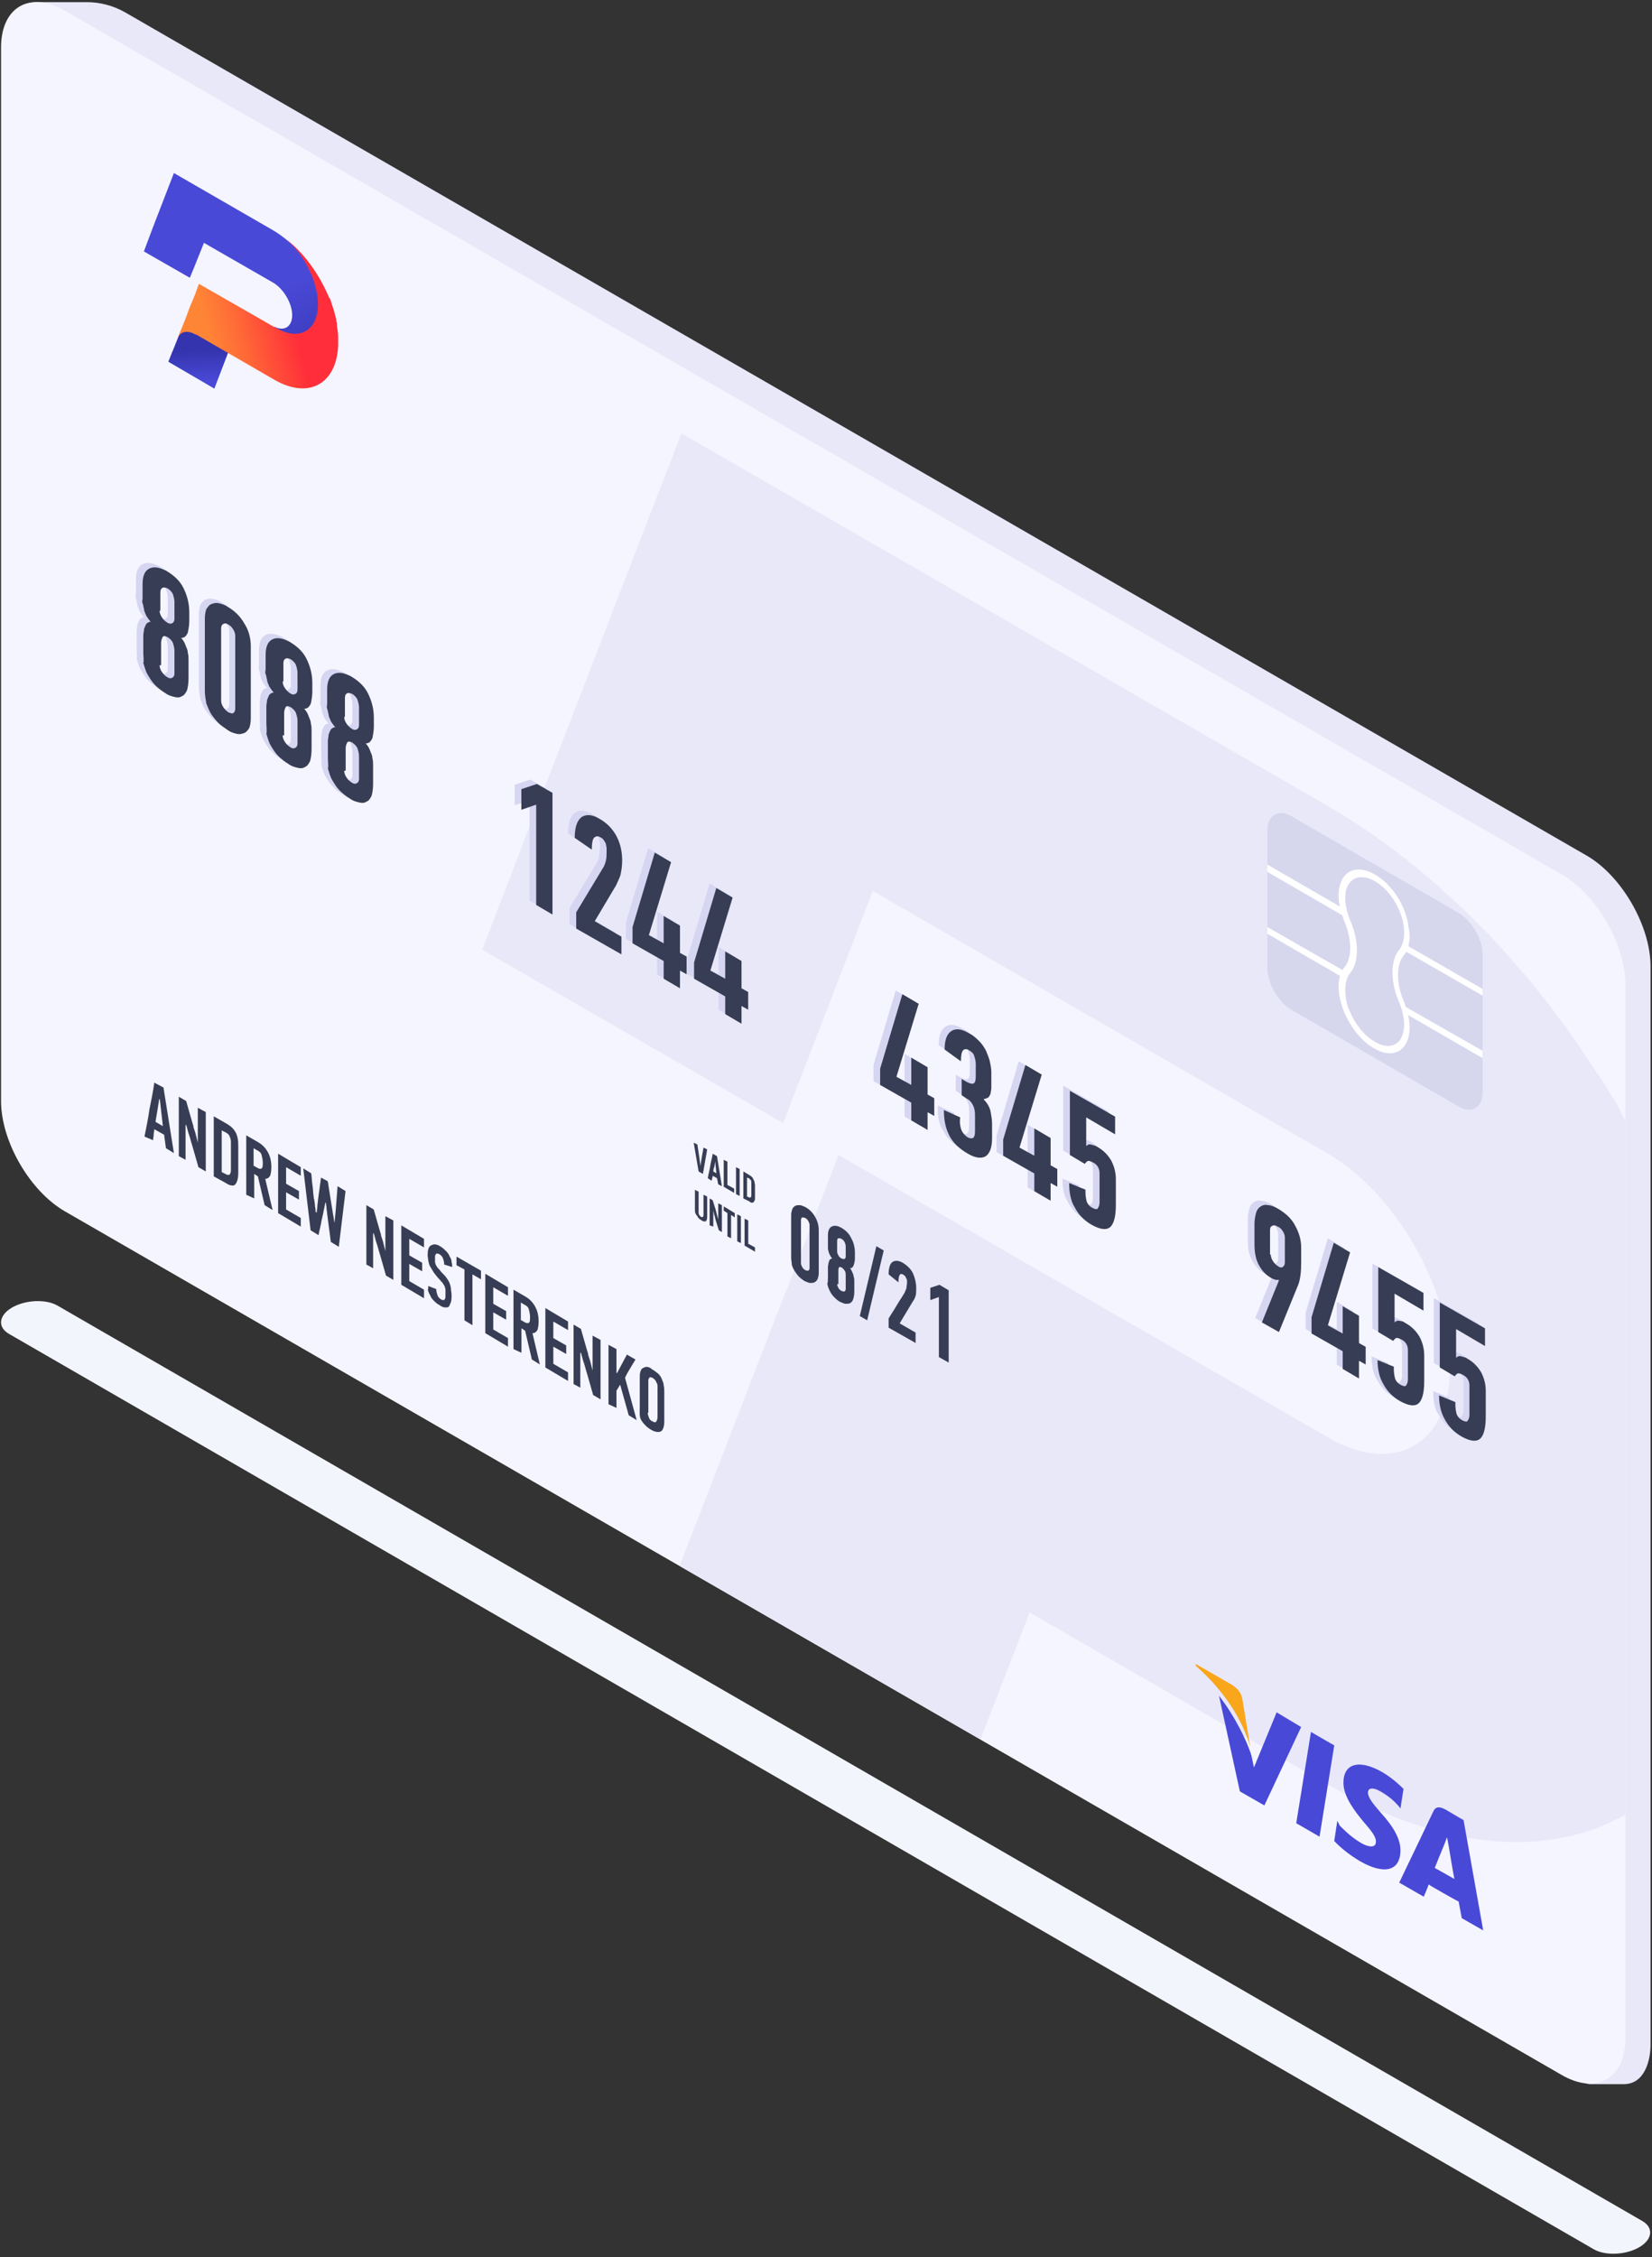 <svg width="350" height="478" viewBox="0 0 350 478" fill="none" xmlns="http://www.w3.org/2000/svg">
<rect x="0" y="0" width="350" height="478" fill="#333333" stroke="none"/>
<path d="M1.887 282.463L337.638 476.308C340.105 477.741 344.444 477.542 347.27 475.91C350.096 474.278 350.415 471.77 347.947 470.337L12.196 276.493C9.728 275.06 5.39 275.259 2.564 276.891C-0.263 278.523 -0.581 281.03 1.887 282.463Z" fill="#F3F5FC"/>
<path d="M349.69 204.625V433.054C349.69 436.167 348.521 441.485 343.846 441.355H336.963C335.664 441.355 333.457 440.058 332.028 439.41L326.963 436.815L53.856 279.082L19.052 259.235C18.403 258.846 17.754 258.457 17.234 258.068C10.741 253.269 5.546 243.799 5.546 235.887V6.291L1.65 4.345C2.17 3.437 2.819 2.659 3.598 2.01L3.728 1.881C4.767 0.973 6.196 0.584 7.754 0.454H18.403C21.26 0.454 24.117 1.232 26.585 2.659L336.314 181.277C343.586 185.557 349.69 196.064 349.69 204.625Z" fill="#E8E8F9"/>
<path d="M344.366 208.516V431.626C344.366 440.188 338.262 443.69 330.86 439.409L13.728 256.511C6.326 252.23 0.222 241.723 0.222 233.162V10.052C0.222 1.491 6.326 -2.011 13.728 2.269L330.86 185.168C338.262 189.448 344.366 199.955 344.366 208.516Z" fill="#F5F5FF"/>
<path d="M344.366 237.313V384.28C328.132 393.49 305.796 392.063 281.121 377.795L218.136 341.474L207.747 368.325L143.983 331.616L153.204 307.748L159.697 291.015L163.463 281.286L166.06 274.541L166.84 272.725L172.424 258.197L173.333 255.733L176.839 246.653L177.618 244.577L281.121 304.246C281.641 304.505 282.16 304.895 282.68 305.154C296.315 312.159 307.224 305.284 307.224 289.329C307.224 272.725 295.536 252.49 281.121 244.188L184.891 188.67L171.645 223.044L165.93 237.832L102.167 201.123L115.283 167.007L144.373 91.773L281.251 170.64C286.835 173.882 292.16 177.514 297.484 181.665C297.354 181.536 297.354 181.536 297.224 181.406C297.484 181.536 297.614 181.795 297.874 181.925C298.783 182.703 299.822 183.481 300.731 184.26C301.51 184.908 302.289 185.557 303.198 186.335C304.107 187.113 305.016 187.892 305.796 188.67C306.705 189.448 307.614 190.356 308.523 191.134C309.302 191.913 310.081 192.561 310.86 193.34C312.289 194.767 313.717 196.193 315.146 197.62C315.795 198.269 316.445 199.047 317.094 199.696C318.133 200.863 319.302 202.031 320.34 203.328C320.99 204.106 321.639 204.884 322.288 205.533C323.198 206.571 324.107 207.608 325.016 208.776C325.665 209.554 326.314 210.462 326.964 211.24C327.743 212.278 328.652 213.316 329.431 214.483C330.08 215.262 330.73 216.17 331.379 217.078C332.288 218.245 333.067 219.412 333.846 220.58C334.496 221.358 335.015 222.266 335.535 223.044C336.833 224.86 338.002 226.806 339.301 228.622C339.95 229.66 340.6 230.698 341.249 231.735C341.898 232.773 342.547 233.681 343.067 234.719C343.327 235.497 343.846 236.405 344.366 237.313Z" fill="#E8E8F9"/>
<path d="M28.949 137.282V135.407C28.949 134.783 28.949 134.314 28.949 133.689C28.949 133.221 29.106 132.596 29.106 132.283C29.263 131.815 29.42 131.502 29.577 131.19C29.891 130.878 30.205 130.721 30.52 130.721C30.205 130.409 29.891 129.94 29.577 129.472C29.42 129.003 29.106 128.535 29.106 128.066C28.949 127.597 28.949 127.129 28.792 126.816C28.635 126.504 28.792 126.035 28.792 125.723V122.755C28.792 121.037 29.263 119.943 30.205 119.475C31.148 119.006 32.247 119.162 33.818 119.943C35.388 120.881 36.644 121.974 37.43 123.536C38.215 125.098 38.686 126.816 38.686 128.691V130.565C38.686 131.502 38.529 132.283 38.372 133.064C38.058 133.689 37.744 134.158 36.959 134.158C37.43 134.626 37.744 135.251 37.901 135.72C38.058 136.189 38.372 136.657 38.372 137.282C38.529 137.751 38.529 138.375 38.529 138.844C38.529 139.469 38.529 139.937 38.529 140.562V142.749C38.529 143.842 38.372 144.623 38.215 145.248C37.901 145.873 37.587 146.342 37.116 146.498C36.644 146.81 36.173 146.81 35.545 146.654C34.917 146.498 34.289 146.342 33.66 145.873C32.875 145.404 32.09 144.78 31.462 144.155C30.834 143.53 30.363 142.749 29.891 141.968C29.42 141.187 29.263 140.406 28.949 139.469C29.106 139 28.949 138.063 28.949 137.282ZM32.404 128.378C32.404 128.847 32.561 129.316 32.875 129.784C33.189 130.253 33.503 130.565 33.975 130.878C34.446 131.19 34.76 131.19 35.074 131.034C35.388 130.878 35.545 130.565 35.545 130.097V126.504C35.545 126.035 35.388 125.411 35.231 124.942C35.074 124.473 34.603 124.005 34.132 123.692C33.818 123.536 33.346 123.38 33.032 123.536C32.718 123.692 32.561 124.005 32.561 124.473V128.378H32.404ZM32.404 139.937C32.404 140.406 32.561 140.875 32.875 141.343C33.189 141.812 33.503 142.124 33.975 142.437C34.446 142.749 34.76 142.749 35.074 142.593C35.388 142.437 35.545 142.124 35.545 141.656V136.813C35.545 136.345 35.388 135.72 35.231 135.251C35.074 134.783 34.603 134.314 34.132 134.002C33.503 133.689 33.189 133.689 33.032 134.002C32.875 134.314 32.718 134.626 32.718 135.251V139.937H32.404Z" fill="#D6D6F2"/>
<path d="M42.141 145.404V130.096C42.141 129.159 42.298 128.534 42.455 128.065C42.769 127.597 43.083 127.128 43.555 126.972C44.026 126.816 44.497 126.659 45.125 126.816C45.753 126.972 46.381 127.128 47.01 127.597C48.423 128.378 49.679 129.627 50.465 131.033C51.407 132.439 51.878 134.157 51.878 135.875V151.183C51.878 152.121 51.721 152.745 51.564 153.214C51.25 153.683 50.936 154.151 50.465 154.307C49.994 154.464 49.522 154.62 48.894 154.464C48.266 154.307 47.638 154.151 47.01 153.683C46.381 153.214 45.596 152.745 45.125 152.277C44.497 151.652 44.026 151.027 43.555 150.402C43.083 149.778 42.769 148.84 42.455 148.059C42.298 147.122 42.141 146.185 42.141 145.404ZM45.596 147.434C45.596 147.903 45.753 148.372 46.067 148.84C46.381 149.309 46.696 149.621 47.167 149.934C47.638 150.09 47.952 150.246 48.109 150.09C48.423 149.934 48.58 149.621 48.58 149.153V133.689C48.58 133.22 48.423 132.751 48.109 132.283C47.795 131.814 47.481 131.502 47.167 131.346C46.696 131.033 46.381 131.033 46.067 131.189C45.753 131.346 45.596 131.658 45.596 132.127V147.434Z" fill="#D6D6F2"/>
<path d="M55.019 152.277V150.403C55.019 149.778 55.019 149.309 55.019 148.684C55.019 148.216 55.176 147.591 55.176 147.279C55.333 146.81 55.49 146.498 55.648 146.185C55.962 145.873 56.276 145.717 56.59 145.717C56.276 145.404 55.962 144.936 55.648 144.467C55.49 143.998 55.176 143.53 55.176 143.061C55.019 142.592 55.019 142.124 54.862 141.811C54.705 141.499 54.862 141.03 54.862 140.718V137.75C54.862 136.032 55.333 134.938 56.276 134.47C57.218 134.001 58.317 134.157 59.888 134.939C61.458 135.876 62.715 136.969 63.5 138.531C64.285 140.093 64.756 141.811 64.756 143.686V145.56C64.756 146.498 64.599 147.279 64.442 148.06C64.128 148.684 63.814 149.153 63.029 149.153C63.5 149.622 63.814 150.246 63.971 150.715C64.128 151.184 64.442 151.652 64.442 152.277C64.599 152.746 64.599 153.37 64.599 153.839C64.599 154.464 64.599 154.932 64.599 155.557V157.744C64.599 158.838 64.442 159.619 64.285 160.243C63.971 160.868 63.657 161.337 63.186 161.493C62.715 161.805 62.244 161.805 61.615 161.649C60.987 161.493 60.359 161.337 59.731 160.868C58.946 160.4 58.16 159.775 57.532 159.15C56.904 158.525 56.433 157.744 55.962 156.963C55.49 156.182 55.333 155.401 55.019 154.464C55.176 153.995 55.019 153.058 55.019 152.277ZM58.474 143.373C58.474 143.842 58.632 144.311 58.946 144.779C59.26 145.248 59.574 145.56 60.045 145.873C60.516 146.185 60.83 146.185 61.144 146.029C61.458 145.873 61.615 145.56 61.615 145.092V141.499C61.615 141.03 61.458 140.406 61.301 139.937C61.144 139.468 60.673 139 60.202 138.687C59.888 138.531 59.417 138.375 59.103 138.531C58.788 138.687 58.631 139 58.631 139.468V143.373H58.474ZM58.474 154.933C58.474 155.401 58.632 155.87 58.946 156.338C59.26 156.807 59.574 157.119 60.045 157.432C60.516 157.744 60.83 157.744 61.144 157.588C61.458 157.432 61.615 157.119 61.615 156.651V151.808C61.615 151.34 61.458 150.715 61.301 150.246C61.144 149.778 60.673 149.309 60.202 148.997C59.574 148.684 59.26 148.684 59.103 148.997C58.946 149.309 58.788 149.622 58.788 150.246V154.933H58.474Z" fill="#D6D6F2"/>
<path d="M68.055 159.775V157.9C68.055 157.276 68.055 156.807 68.055 156.182C68.055 155.714 68.212 155.089 68.212 154.776C68.369 154.308 68.526 153.995 68.683 153.683C68.997 153.371 69.311 153.214 69.625 153.214C69.311 152.902 68.997 152.433 68.683 151.965C68.526 151.496 68.212 151.027 68.212 150.559C68.055 150.09 68.055 149.622 67.897 149.309C67.74 148.997 67.897 148.528 67.897 148.216V145.248C67.897 143.53 68.369 142.436 69.311 141.968C70.253 141.499 71.353 141.655 72.923 142.436C74.493 143.374 75.75 144.467 76.535 146.029C77.32 147.591 77.791 149.309 77.791 151.184V153.058C77.791 153.995 77.635 154.776 77.477 155.557C77.163 156.182 76.849 156.651 76.064 156.651C76.535 157.119 76.849 157.744 77.006 158.213C77.163 158.681 77.477 159.15 77.477 159.775C77.635 160.243 77.635 160.868 77.635 161.337C77.635 161.962 77.635 162.43 77.635 163.055V165.242C77.635 166.335 77.477 167.116 77.32 167.741C77.006 168.366 76.692 168.835 76.221 168.991C75.75 169.303 75.279 169.303 74.65 169.147C74.022 168.991 73.394 168.835 72.766 168.366C71.981 167.897 71.195 167.273 70.567 166.648C69.939 166.023 69.468 165.242 68.997 164.461C68.526 163.68 68.369 162.899 68.055 161.962C68.212 161.493 68.055 160.556 68.055 159.775ZM71.51 150.871C71.51 151.34 71.667 151.808 71.981 152.277C72.295 152.746 72.609 153.058 73.08 153.371C73.551 153.683 73.865 153.683 74.179 153.527C74.493 153.371 74.65 153.058 74.65 152.59V148.997C74.65 148.528 74.493 147.903 74.336 147.435C74.179 146.966 73.708 146.498 73.237 146.185C72.923 146.029 72.452 145.873 72.138 146.029C71.824 146.185 71.667 146.498 71.667 146.966V150.871H71.51ZM71.51 162.43C71.51 162.899 71.667 163.368 71.981 163.836C72.295 164.305 72.609 164.617 73.08 164.93C73.551 165.242 73.865 165.242 74.179 165.086C74.493 164.93 74.65 164.617 74.65 164.149V159.15C74.65 158.681 74.493 158.057 74.336 157.588C74.179 157.119 73.708 156.651 73.237 156.338C72.609 156.026 72.295 156.026 72.138 156.338C71.981 156.651 71.824 156.963 71.824 157.588V162.43H71.51Z" fill="#D6D6F2"/>
<path d="M109.044 170.553V166.179L112.342 165.086L115.64 166.96V192.734L112.185 190.703V169.46L109.044 170.553Z" fill="#D6D6F2"/>
<path d="M120.352 176.489C120.352 174.302 120.823 172.896 121.765 172.115C122.707 171.49 123.964 171.49 125.534 172.427C127.262 173.365 128.518 174.77 129.303 176.332C130.089 177.894 130.403 179.613 130.403 181.331C130.403 182.424 130.246 183.362 130.089 184.143C129.932 184.924 129.46 185.705 129.146 186.486L124.592 194.14L130.246 197.42V201.169L120.666 195.702V192.265C121.608 190.703 122.55 189.141 123.493 187.579C124.435 186.017 125.377 184.455 126.319 182.893C126.634 182.424 126.791 181.956 126.948 181.331C126.948 180.706 127.105 180.081 127.105 179.456C127.105 179.3 127.105 178.988 127.105 178.675C127.105 178.363 126.948 178.051 126.948 177.738C126.791 177.426 126.634 177.113 126.476 176.957C126.319 176.801 126.005 176.489 125.691 176.332C125.22 176.02 124.749 176.176 124.435 176.489C124.121 176.801 123.964 177.738 123.964 178.988L120.352 176.489Z" fill="#D6D6F2"/>
<path d="M132.601 198.826V195.389L137.313 179.613L140.768 181.643L136.056 197.107L139.197 198.826V193.046L142.652 195.077V200.856L144.066 201.637V205.386L142.652 204.605V208.354L139.197 206.323V202.574L132.601 198.826Z" fill="#D6D6F2"/>
<path d="M145.636 206.324V202.887L150.348 187.111L153.803 189.141L149.091 204.605L152.232 206.324V200.544L155.687 202.575V208.354L157.101 209.135V212.884L155.687 212.103V215.852L152.232 213.821V210.072L145.636 206.324Z" fill="#D6D6F2"/>
<path d="M185.056 228.973V225.537L189.767 209.76L193.222 211.791L188.511 227.255L191.652 228.973V223.193L195.107 225.224V231.004L196.52 231.785V235.534L195.107 234.752V238.501L191.652 236.471V232.722L185.056 228.973Z" fill="#D6D6F2"/>
<path d="M198.719 234.128L202.174 235.69C202.017 236.783 202.174 237.72 202.488 238.501C202.802 239.126 203.273 239.595 203.744 239.907C204.058 240.063 204.53 240.22 204.844 240.063C205.158 239.907 205.315 239.439 205.315 238.658V235.221C205.315 234.284 205.158 233.659 204.844 233.034C204.53 232.409 204.058 231.941 203.43 231.628L202.488 231.004V227.567L203.587 228.192C204.215 228.504 204.687 228.661 205.001 228.504C205.315 228.348 205.472 227.88 205.472 227.099V224.287C205.472 223.818 205.315 223.193 205.158 222.725C205.001 222.1 204.53 221.788 204.058 221.475C203.587 221.163 203.116 221.163 202.802 221.475C202.488 221.788 202.331 222.569 202.331 223.818L198.876 221.319C198.876 219.288 199.347 218.039 200.289 217.414C201.232 216.789 202.488 216.945 204.058 217.883C205.001 218.351 205.629 218.976 206.257 219.601C206.885 220.226 207.356 221.007 207.671 221.631C207.985 222.412 208.299 223.193 208.456 223.818C208.613 224.599 208.77 225.38 208.77 226.005V228.036C208.77 228.504 208.77 228.973 208.77 229.442C208.77 229.91 208.613 230.379 208.613 230.691C208.456 231.004 208.299 231.316 208.142 231.472C207.828 231.628 207.513 231.785 207.199 231.785V231.941C207.985 232.722 208.456 233.659 208.613 234.44C208.77 235.377 208.927 236.158 208.927 237.096V240.063C208.927 242.094 208.456 243.344 207.513 243.968C206.571 244.437 205.315 244.281 203.744 243.344C201.86 242.25 200.603 241.001 199.818 239.439C198.876 238.033 198.562 236.158 198.719 234.128Z" fill="#D6D6F2"/>
<path d="M211.125 243.97V240.533L215.837 224.757L219.292 226.787L214.581 242.251L217.722 243.97V238.19L221.177 240.221V246L222.59 246.781V250.53L221.177 249.749V253.498L217.722 251.467V247.718L211.125 243.97Z" fill="#D6D6F2"/>
<path d="M225.103 249.591L228.558 250.997V251.466C228.558 252.403 228.715 253.184 228.872 253.653C229.186 254.277 229.5 254.59 230.129 254.902C230.443 255.058 230.914 255.215 231.071 255.058C231.385 254.902 231.542 254.434 231.542 253.653V247.561C231.542 246.467 231.071 245.686 230.129 245.218C229.814 245.061 229.5 244.905 229.186 244.905C228.872 244.905 228.715 245.218 228.401 245.53L225.26 243.656V229.91L234.84 235.377V239.126L228.715 235.533V241.625C229.029 241.312 229.343 241.156 229.814 241.313C230.286 241.469 230.6 241.469 231.071 241.781C232.484 242.562 233.427 243.656 234.055 244.749C234.683 245.999 234.997 247.248 234.997 248.654V254.121C234.997 256.62 234.526 258.182 233.741 258.807C232.955 259.432 231.699 259.276 229.972 258.339C228.244 257.401 226.988 255.996 226.202 254.434C225.417 253.34 225.103 251.622 225.103 249.591Z" fill="#D6D6F2"/>
<path d="M264.365 262.713V258.183C264.365 257.402 264.522 256.621 264.679 255.996C264.836 255.371 265.15 254.903 265.622 254.59C266.093 254.278 266.564 254.122 267.192 254.278C267.82 254.278 268.606 254.59 269.391 255.059C270.961 255.996 272.218 257.089 273.003 258.652C273.788 260.057 274.259 261.619 274.259 263.181V266.462C274.259 268.336 274.102 269.898 273.631 271.148L269.548 281.145L265.936 279.114L269.548 270.211L269.391 270.054C269.077 270.211 268.606 270.054 267.977 269.742C266.878 269.117 266.093 268.336 265.465 267.243C264.679 265.993 264.365 264.587 264.365 262.713ZM267.82 264.9C267.82 265.368 267.977 265.837 268.291 266.305C268.606 266.774 268.92 267.086 269.391 267.399C269.862 267.711 270.176 267.711 270.49 267.399C270.804 267.086 270.804 266.774 270.804 266.305V261.307C270.804 260.838 270.647 260.37 270.333 259.901C270.019 259.433 269.705 259.12 269.234 258.964C268.763 258.652 268.448 258.652 268.134 258.808C267.82 258.964 267.663 259.12 267.663 259.745V264.9H267.82Z" fill="#D6D6F2"/>
<path d="M276.615 281.457V278.021L281.327 262.244L284.782 264.275L280.07 279.739L283.211 281.457V275.678L286.666 277.708V283.488L288.08 284.269V288.018L286.666 287.237V290.986L283.211 288.955V285.206L276.615 281.457Z" fill="#D6D6F2"/>
<path d="M290.592 287.237L294.047 288.642V289.111C294.047 290.048 294.204 290.829 294.361 291.298C294.676 291.923 294.99 292.235 295.618 292.547C295.932 292.704 296.403 292.86 296.56 292.704C296.717 292.547 297.031 292.079 297.031 291.298V285.206C297.031 284.112 296.56 283.331 295.618 282.863C295.304 282.707 294.99 282.55 294.676 282.55C294.361 282.55 294.204 282.863 293.89 283.175L290.749 281.301V267.555L300.329 273.022V276.771L294.204 273.178V279.27C294.519 278.958 294.833 278.802 295.304 278.958C295.775 279.114 296.089 279.114 296.56 279.426C297.974 280.207 298.916 281.301 299.544 282.394C300.172 283.644 300.486 284.893 300.486 286.299V291.766C300.486 294.266 300.015 295.828 299.23 296.452C298.445 297.077 297.188 296.921 295.461 295.984C293.733 295.047 292.477 293.641 291.692 292.079C290.906 290.985 290.592 289.111 290.592 287.237Z" fill="#D6D6F2"/>
<path d="M303.627 294.579L307.083 295.984V296.453C307.083 297.39 307.24 298.171 307.397 298.64C307.711 299.265 308.025 299.577 308.653 299.889C308.967 300.046 309.438 300.202 309.595 300.046C309.752 299.889 310.066 299.421 310.066 298.64V292.548C310.066 291.454 309.595 290.673 308.653 290.205C308.339 290.049 308.025 289.892 307.711 289.892C307.397 289.892 307.24 290.205 306.925 290.517L303.784 288.643V274.897L313.364 280.364V284.113L307.24 280.52V286.612C307.554 286.3 307.868 286.144 308.339 286.3C308.81 286.456 309.124 286.456 309.595 286.768C311.009 287.549 311.951 288.643 312.579 289.736C313.207 290.986 313.522 292.236 313.522 293.641V299.108C313.522 301.608 313.05 303.17 312.265 303.795C311.48 304.419 310.223 304.263 308.496 303.326C306.768 302.389 305.512 300.983 304.727 299.421C303.942 298.484 303.627 296.609 303.627 294.579Z" fill="#D6D6F2"/>
<path d="M30.362 138.219V136.345C30.362 135.72 30.362 135.251 30.362 134.627C30.362 134.158 30.519 133.533 30.519 133.221C30.676 132.752 30.833 132.44 30.99 132.127C31.304 131.815 31.619 131.659 31.933 131.659C31.619 131.346 31.304 130.878 30.99 130.409C30.833 129.94 30.519 129.472 30.519 129.003C30.362 128.535 30.362 128.066 30.205 127.754C30.048 127.441 30.205 126.973 30.205 126.66V123.692C30.205 121.974 30.676 120.881 31.619 120.412C32.561 119.943 33.66 120.1 35.231 120.881C36.801 121.818 38.057 122.911 38.843 124.473C39.628 126.035 40.099 127.754 40.099 129.628V131.502C40.099 132.44 39.942 133.221 39.785 134.002C39.471 134.627 39.157 135.095 38.372 135.095C38.843 135.564 39.157 136.189 39.314 136.657C39.471 137.126 39.785 137.594 39.785 138.219C39.942 138.688 39.942 139.313 39.942 139.781C39.942 140.406 39.942 140.875 39.942 141.499V143.686C39.942 144.78 39.785 145.561 39.628 146.186C39.314 146.81 39 147.279 38.529 147.435C38.057 147.748 37.586 147.748 36.958 147.591C36.33 147.435 35.702 147.279 35.074 146.81C34.288 146.342 33.503 145.717 32.875 145.092C32.247 144.467 31.776 143.686 31.304 142.905C30.833 142.124 30.676 141.343 30.362 140.406C30.519 139.937 30.362 139 30.362 138.219ZM33.817 129.316C33.817 129.784 33.974 130.253 34.288 130.721C34.602 131.19 34.916 131.502 35.388 131.815C35.859 132.127 36.173 132.127 36.487 131.971C36.801 131.815 36.958 131.502 36.958 131.034V127.441C36.958 126.973 36.801 126.348 36.644 125.879C36.487 125.411 36.016 124.942 35.545 124.63C35.231 124.473 34.76 124.317 34.445 124.473C34.131 124.63 33.974 124.942 33.974 125.411V129.316H33.817ZM33.817 140.875C33.817 141.343 33.974 141.812 34.288 142.28C34.602 142.749 34.916 143.061 35.388 143.374C35.859 143.686 36.173 143.686 36.487 143.53C36.801 143.374 36.958 143.061 36.958 142.593V137.751C36.958 137.282 36.801 136.657 36.644 136.189C36.487 135.72 36.016 135.251 35.545 134.939C34.916 134.627 34.602 134.627 34.445 134.939C34.288 135.251 34.131 135.564 34.131 136.189V140.875H33.817Z" fill="#373D54"/>
<path d="M43.398 146.341V131.033C43.398 130.095 43.554 129.471 43.712 129.002C44.026 128.533 44.34 128.065 44.811 127.909C45.282 127.752 45.753 127.596 46.381 127.752C47.01 127.909 47.638 128.065 48.266 128.533C49.679 129.314 50.936 130.564 51.721 131.97C52.663 133.376 53.135 135.094 53.135 136.812V152.12C53.135 153.057 52.977 153.682 52.82 154.151C52.506 154.619 52.192 155.088 51.721 155.244C51.25 155.4 50.779 155.557 50.151 155.4C49.522 155.244 48.894 155.088 48.266 154.619C47.638 154.151 46.852 153.682 46.381 153.214C45.753 152.589 45.282 151.964 44.811 151.339C44.34 150.558 44.026 149.777 43.712 148.996C43.554 148.059 43.398 147.122 43.398 146.341ZM46.852 148.371C46.852 148.84 47.01 149.308 47.324 149.777C47.638 150.246 47.952 150.558 48.423 150.871C48.894 151.027 49.208 151.183 49.365 151.027C49.679 150.871 49.837 150.558 49.837 150.089V134.625C49.837 134.157 49.679 133.688 49.365 133.22C49.051 132.751 48.737 132.439 48.423 132.282C47.952 131.97 47.638 131.97 47.324 132.126C47.01 132.282 46.852 132.595 46.852 133.063V148.371Z" fill="#373D54"/>
<path d="M56.432 153.058V151.34C56.432 150.715 56.432 150.247 56.432 149.622C56.432 149.153 56.59 148.528 56.59 148.216C56.746 147.747 56.904 147.435 57.061 147.123C57.375 146.81 57.689 146.654 58.003 146.654C57.689 146.342 57.375 145.873 57.061 145.404C56.904 144.936 56.59 144.467 56.59 143.999C56.432 143.53 56.432 143.061 56.275 142.749C56.118 142.437 56.275 141.968 56.275 141.656V138.688C56.275 136.969 56.746 135.876 57.689 135.407C58.631 134.939 59.73 135.095 61.301 135.876C62.871 136.813 64.128 137.907 64.913 139.469C65.698 141.031 66.169 142.749 66.169 144.623V146.498C66.169 147.435 66.012 148.216 65.855 148.997C65.541 149.622 65.227 150.09 64.442 150.09C64.913 150.559 65.227 151.184 65.384 151.653C65.541 152.121 65.855 152.59 65.855 153.215C66.012 153.683 66.012 154.308 66.012 154.777C66.012 155.401 66.012 155.87 66.012 156.495V158.682C66.012 159.775 65.855 160.556 65.698 161.181C65.384 161.806 65.07 162.274 64.599 162.431C64.128 162.743 63.657 162.743 63.029 162.587C62.4 162.431 61.772 162.274 61.144 161.806C60.359 161.337 59.573 160.712 58.945 160.087C58.317 159.463 57.846 158.682 57.375 157.901C56.904 157.12 56.746 156.339 56.432 155.401C56.59 154.777 56.432 153.996 56.432 153.058ZM59.888 144.311C59.888 144.78 60.044 145.248 60.359 145.717C60.673 146.185 60.987 146.498 61.458 146.81C61.929 147.123 62.243 147.123 62.557 146.966C62.871 146.81 63.029 146.498 63.029 146.029V142.437C63.029 141.968 62.871 141.343 62.714 140.875C62.557 140.406 62.086 139.937 61.615 139.625C61.301 139.469 60.83 139.312 60.516 139.469C60.202 139.625 60.044 139.937 60.044 140.406V144.311H59.888ZM59.888 155.714C59.888 156.182 60.044 156.651 60.359 157.12C60.673 157.588 60.987 157.901 61.458 158.213C61.929 158.525 62.243 158.525 62.557 158.369C62.871 158.213 63.029 157.901 63.029 157.432V152.59C63.029 152.121 62.871 151.496 62.714 151.028C62.557 150.559 62.086 150.09 61.615 149.778C60.987 149.466 60.673 149.466 60.516 149.778C60.359 150.09 60.202 150.403 60.202 151.028V155.714H59.888Z" fill="#373D54"/>
<path d="M69.468 160.555V158.68C69.468 158.056 69.468 157.587 69.468 156.962C69.468 156.494 69.625 155.869 69.625 155.556C69.782 155.088 69.939 154.775 70.096 154.463C70.41 154.151 70.724 153.994 71.038 153.994C70.724 153.682 70.41 153.213 70.096 152.745C69.939 152.276 69.625 151.808 69.625 151.339C69.468 150.87 69.468 150.402 69.311 150.089C69.153 149.777 69.311 149.308 69.311 148.996V146.028C69.311 144.31 69.782 143.216 70.724 142.748C71.666 142.279 72.766 142.435 74.336 143.216C75.907 144.154 77.163 145.247 77.948 146.809C78.733 148.371 79.205 150.089 79.205 151.964V153.838C79.205 154.775 79.047 155.556 78.891 156.337C78.576 156.962 78.262 157.431 77.477 157.431C77.948 157.899 78.262 158.524 78.419 158.993C78.576 159.461 78.891 159.93 78.891 160.555C79.047 161.023 79.047 161.648 79.047 162.117C79.047 162.742 79.047 163.21 79.047 163.835V166.022C79.047 167.115 78.891 167.896 78.733 168.521C78.419 169.146 78.105 169.615 77.634 169.771C77.163 170.083 76.692 170.083 76.064 169.927C75.435 169.771 74.807 169.615 74.179 169.146C73.394 168.677 72.609 168.053 71.98 167.428C71.352 166.803 70.881 166.022 70.41 165.241C69.939 164.46 69.782 163.679 69.468 162.742C69.625 162.273 69.468 161.492 69.468 160.555ZM72.923 151.808C72.923 152.276 73.08 152.745 73.394 153.213C73.708 153.682 74.022 153.994 74.493 154.307C74.964 154.619 75.278 154.619 75.593 154.463C75.907 154.307 76.064 153.994 76.064 153.526V149.777C76.064 149.308 75.907 148.683 75.749 148.215C75.593 147.746 75.121 147.278 74.65 146.965C74.336 146.809 73.865 146.653 73.551 146.809C73.237 146.965 73.08 147.278 73.08 147.746V151.808H72.923ZM72.923 163.21C72.923 163.679 73.08 164.148 73.394 164.616C73.708 165.085 74.022 165.397 74.493 165.71C74.964 166.022 75.278 166.022 75.593 165.866C75.907 165.71 76.064 165.397 76.064 164.929V160.086C76.064 159.618 75.907 158.993 75.749 158.524C75.593 158.056 75.121 157.587 74.65 157.275C74.179 156.962 73.708 156.962 73.551 157.275C73.394 157.587 73.237 157.899 73.237 158.524V163.21H72.923Z" fill="#373D54"/>
<path d="M110.457 171.49V167.117L113.755 166.023L117.053 167.898V193.671L113.598 191.641V170.397L110.457 171.49Z" fill="#373D54"/>
<path d="M121.765 177.425C121.765 175.239 122.236 173.833 123.178 173.052C124.12 172.427 125.377 172.427 126.947 173.364C128.675 174.301 129.931 175.707 130.716 177.269C131.502 178.831 131.816 180.549 131.816 182.268C131.816 183.361 131.659 184.298 131.502 185.079C131.345 185.86 130.873 186.641 130.559 187.422L126.005 195.076L131.659 198.357V202.105L122.079 196.638V193.202C123.021 191.64 123.963 190.078 124.906 188.516C125.848 186.954 126.79 185.392 127.733 183.83C128.047 183.361 128.204 182.892 128.361 182.268C128.518 181.643 128.518 181.018 128.518 180.393C128.518 180.237 128.518 179.925 128.518 179.612C128.518 179.3 128.361 178.987 128.361 178.675C128.204 178.363 128.047 178.05 127.89 177.894C127.733 177.582 127.418 177.425 127.104 177.269C126.633 176.957 126.162 177.113 125.848 177.425C125.534 177.738 125.377 178.675 125.377 179.925L121.765 177.425Z" fill="#373D54"/>
<path d="M134.014 199.763V196.326L138.726 180.55L142.181 182.58L137.469 198.045L140.61 199.763V193.983L144.065 196.014V201.793L145.479 202.574V206.323L144.065 205.542V209.291L140.61 207.261V203.512L134.014 199.763Z" fill="#373D54"/>
<path d="M147.049 207.26V203.824L151.761 188.047L155.216 190.078L150.504 205.542L153.645 207.26V201.481L157.1 203.511V209.291L158.514 210.072V213.821L157.1 213.04V216.789L153.645 214.758V211.009L147.049 207.26Z" fill="#373D54"/>
<path d="M186.469 229.754V226.318L191.18 210.541L194.635 212.572L189.924 228.036L193.065 229.754V223.974L196.52 226.005V231.785L197.933 232.566V236.315L196.52 235.534V239.282L193.065 237.252V233.503L186.469 229.754Z" fill="#373D54"/>
<path d="M199.975 235.064L203.43 236.626C203.273 237.72 203.43 238.657 203.744 239.438C204.058 240.063 204.529 240.532 205 240.844C205.314 241 205.785 241.156 206.1 241C206.414 240.844 206.571 240.375 206.571 239.594V236.158C206.571 235.221 206.414 234.596 206.1 233.971C205.785 233.346 205.314 232.878 204.686 232.565L203.744 231.94V228.504L204.843 229.129C205.471 229.441 205.942 229.597 206.257 229.441C206.571 229.285 206.728 228.816 206.728 228.035V225.224C206.728 224.755 206.571 224.13 206.414 223.662C206.257 223.037 205.785 222.724 205.314 222.412C204.843 222.1 204.372 222.1 204.058 222.412C203.744 222.724 203.587 223.505 203.587 224.755L200.132 222.256C200.132 220.225 200.603 218.976 201.545 218.351C202.487 217.726 203.744 217.882 205.314 218.819C206.257 219.288 206.885 219.913 207.513 220.538C208.141 221.162 208.612 221.943 208.926 222.568C209.24 223.349 209.555 224.13 209.712 224.755C209.869 225.536 210.026 226.317 210.026 226.942V228.973C210.026 229.441 210.026 229.91 210.026 230.378C210.026 230.847 209.869 231.316 209.869 231.628C209.712 231.94 209.555 232.253 209.398 232.409C209.083 232.565 208.769 232.721 208.455 232.721V232.878C209.24 233.659 209.712 234.596 209.869 235.377C210.026 236.314 210.183 237.095 210.183 238.032V241C210.183 243.031 209.712 244.28 208.769 244.905C207.827 245.374 206.571 245.218 205 244.28C203.116 243.187 201.859 241.937 201.074 240.375C200.289 238.813 199.975 237.095 199.975 235.064Z" fill="#373D54"/>
<path d="M212.539 244.749V241.312L217.25 225.536L220.705 227.567L215.994 243.031L219.135 244.749V238.969L222.59 241V246.78L224.003 247.561V251.309L222.59 250.528V254.277L219.135 252.247V248.498L212.539 244.749Z" fill="#373D54"/>
<path d="M226.516 250.529L229.971 251.934V252.403C229.971 253.34 230.128 254.121 230.285 254.59C230.599 255.215 230.913 255.527 231.542 255.839C231.856 255.996 232.327 256.152 232.484 255.996C232.641 255.839 232.955 255.371 232.955 254.59V248.498C232.955 247.404 232.484 246.623 231.542 246.155C231.228 245.999 230.913 245.842 230.599 245.842C230.285 245.842 230.128 246.155 229.814 246.467L226.673 244.593V231.003L236.253 236.47V240.219L230.128 236.626V242.718C230.442 242.406 230.756 242.25 231.228 242.406C231.699 242.562 232.013 242.562 232.484 242.875C233.897 243.656 234.84 244.749 235.468 245.842C236.096 247.092 236.41 248.342 236.41 249.748V255.215C236.41 257.714 235.939 259.276 235.154 259.901C234.369 260.526 233.112 260.369 231.385 259.432C229.657 258.495 228.401 257.089 227.615 255.527C226.83 254.277 226.516 252.403 226.516 250.529Z" fill="#373D54"/>
<path d="M265.778 263.494V259.12C265.778 258.339 265.935 257.558 266.092 256.933C266.249 256.309 266.564 255.84 267.035 255.527C267.506 255.215 267.977 255.059 268.605 255.215C269.233 255.215 270.019 255.527 270.804 255.996C272.374 256.933 273.631 258.027 274.416 259.589C275.201 260.995 275.672 262.557 275.672 264.119V267.399C275.672 269.273 275.515 270.835 275.044 272.085L270.961 282.082L267.349 280.051L270.961 271.148L270.804 270.992C270.49 271.148 270.019 270.992 269.39 270.679C268.291 270.054 267.506 269.273 266.878 268.18C266.092 266.93 265.778 265.368 265.778 263.494ZM269.233 265.681C269.233 266.149 269.39 266.618 269.705 267.087C270.019 267.555 270.333 267.868 270.804 268.18C271.275 268.492 271.589 268.492 271.903 268.18C272.217 267.868 272.217 267.555 272.217 267.087V262.088C272.217 261.619 272.06 261.151 271.746 260.682C271.432 260.214 271.118 259.901 270.647 259.745C270.176 259.433 269.862 259.433 269.548 259.589C269.233 259.745 269.076 259.901 269.076 260.526V265.681H269.233Z" fill="#373D54"/>
<path d="M277.871 282.394V278.957L282.583 263.181L286.038 265.211L281.326 280.675L284.467 282.394V276.614L287.922 278.645V284.424L289.336 285.205V288.954L287.922 288.173V291.922L284.467 289.891V286.142L277.871 282.394Z" fill="#373D54"/>
<path d="M291.848 288.018L295.303 289.423V289.892C295.303 290.829 295.46 291.61 295.617 292.079C295.931 292.704 296.246 293.016 296.874 293.328C297.188 293.485 297.659 293.641 297.816 293.485C297.973 293.328 298.287 292.86 298.287 292.079V285.987C298.287 284.893 297.816 284.112 296.874 283.644C296.56 283.488 296.246 283.331 295.931 283.331C295.617 283.331 295.46 283.644 295.146 283.956L292.005 282.082V268.336L301.585 273.803V277.552L295.46 273.959V280.051C295.774 279.739 296.088 279.583 296.56 279.739C297.031 279.739 297.345 279.895 297.816 280.207C299.229 280.988 300.172 282.082 300.8 283.175C301.428 284.425 301.742 285.674 301.742 287.08V292.547C301.742 295.047 301.271 296.609 300.486 297.234C299.701 297.858 298.444 297.702 296.717 296.765C294.989 295.828 293.733 294.422 292.947 292.86C292.319 291.766 291.848 290.048 291.848 288.018Z" fill="#373D54"/>
<path d="M304.884 295.514L308.339 296.92V297.389C308.339 298.326 308.496 299.107 308.653 299.576C308.967 300.2 309.281 300.513 309.909 300.825C310.223 300.981 310.695 301.138 310.852 300.981C311.009 300.825 311.323 300.357 311.323 299.576V293.484C311.323 292.39 310.852 291.609 309.909 291.141C309.595 290.984 309.281 290.828 308.967 290.828C308.653 290.828 308.496 291.141 308.182 291.453L305.041 289.579V275.833L314.621 281.3V285.049L308.496 281.456V287.548C308.81 287.236 309.124 287.079 309.595 287.236C310.066 287.392 310.38 287.392 310.852 287.704C312.265 288.485 313.207 289.579 313.836 290.672C314.464 291.922 314.778 293.171 314.778 294.577V300.044C314.778 302.544 314.307 304.106 313.521 304.73C312.736 305.355 311.48 305.199 309.752 304.262C308.025 303.324 306.768 301.919 305.983 300.357C305.355 299.263 304.884 297.545 304.884 295.514Z" fill="#373D54"/>
<path d="M167.619 266.369V257.289C167.619 256.77 167.749 256.381 167.878 255.992C168.008 255.733 168.268 255.473 168.528 255.344C168.787 255.214 169.047 255.214 169.437 255.214C169.826 255.214 170.216 255.473 170.606 255.603C171.515 256.122 172.164 256.77 172.683 257.678C173.203 258.586 173.463 259.494 173.463 260.532V269.612C173.463 270.131 173.333 270.52 173.203 270.909C173.073 271.169 172.813 271.428 172.554 271.558C172.294 271.688 172.034 271.688 171.644 271.688C171.255 271.688 170.865 271.428 170.476 271.299C170.086 271.039 169.696 270.78 169.307 270.391C168.917 270.001 168.658 269.612 168.398 269.223C168.138 268.834 167.878 268.315 167.749 267.796C167.749 267.277 167.619 266.888 167.619 266.369ZM169.697 267.537C169.697 267.796 169.826 268.056 169.956 268.315C170.086 268.575 170.346 268.834 170.606 268.964C170.865 269.093 170.995 269.093 171.255 269.093C171.385 268.964 171.515 268.834 171.515 268.575V259.365C171.515 259.105 171.385 258.846 171.255 258.586C171.125 258.327 170.865 258.068 170.606 257.938C170.346 257.808 170.086 257.808 169.956 257.808C169.826 257.938 169.697 258.068 169.697 258.327V267.537Z" fill="#373D54"/>
<path d="M175.411 270.391V269.353C175.411 268.964 175.411 268.704 175.411 268.315C175.411 267.926 175.54 267.667 175.54 267.407C175.67 267.148 175.67 266.888 175.8 266.759C175.93 266.629 176.19 266.499 176.32 266.499C176.06 266.24 175.93 265.98 175.8 265.721C175.67 265.461 175.54 265.202 175.54 264.943C175.411 264.683 175.411 264.424 175.411 264.164C175.411 263.905 175.411 263.775 175.411 263.516V261.7C175.411 260.662 175.67 260.013 176.19 259.754C176.709 259.494 177.359 259.494 178.268 260.013C179.177 260.532 179.956 261.31 180.346 262.218C180.865 263.126 181.125 264.164 181.125 265.332V266.499C181.125 267.018 180.995 267.537 180.865 267.926C180.735 268.315 180.475 268.575 180.086 268.575C180.346 268.834 180.475 269.223 180.605 269.483C180.735 269.742 180.865 270.131 180.865 270.391C180.995 270.65 180.995 271.039 180.995 271.299C180.995 271.688 180.995 271.947 180.995 272.336V273.633C180.995 274.282 180.865 274.801 180.735 275.19C180.605 275.579 180.346 275.839 180.086 275.968C179.826 276.098 179.566 276.098 179.177 276.098C178.787 276.098 178.398 275.839 178.008 275.709C177.488 275.449 177.099 275.06 176.709 274.671C176.32 274.282 176.06 273.893 175.8 273.374C175.54 272.855 175.411 272.466 175.281 271.947C175.411 271.428 175.411 270.909 175.411 270.391ZM177.359 265.072C177.359 265.332 177.488 265.591 177.618 265.851C177.748 266.11 178.008 266.369 178.268 266.499C178.527 266.629 178.787 266.629 178.917 266.629C179.047 266.499 179.177 266.369 179.177 266.11V263.905C179.177 263.645 179.047 263.256 178.917 262.997C178.787 262.737 178.527 262.478 178.268 262.348C178.008 262.218 177.878 262.218 177.618 262.218C177.488 262.218 177.359 262.478 177.359 262.737V265.072ZM177.359 271.947C177.359 272.207 177.488 272.466 177.618 272.725C177.748 272.985 178.008 273.244 178.268 273.374C178.527 273.504 178.787 273.504 178.917 273.504C179.047 273.374 179.177 273.244 179.177 272.985V270.131C179.177 269.872 179.177 269.483 179.047 269.223C178.917 268.964 178.657 268.704 178.398 268.445C178.008 268.315 177.878 268.185 177.748 268.445C177.618 268.575 177.618 268.834 177.618 269.223V271.947H177.359Z" fill="#373D54"/>
<path d="M182.164 278.692L185.67 263.905L187.228 264.813L183.722 279.6L182.164 278.692Z" fill="#373D54"/>
<path d="M188.267 269.871C188.267 268.574 188.527 267.666 189.046 267.277C189.566 266.888 190.345 266.888 191.254 267.407C192.293 268.055 193.072 268.834 193.462 269.742C193.851 270.65 194.111 271.687 194.111 272.725C194.111 273.374 194.111 274.022 193.981 274.411C193.851 274.93 193.592 275.319 193.332 275.709L190.605 280.249L193.981 282.194V284.4L188.267 281.157V279.211C188.787 278.303 189.436 277.395 189.955 276.487C190.475 275.579 191.124 274.671 191.644 273.763C191.773 273.503 191.903 273.114 192.033 272.855C192.033 272.466 192.163 272.077 192.163 271.687C192.163 271.558 192.163 271.428 192.163 271.298C192.163 271.169 192.163 270.909 192.033 270.779C191.903 270.65 191.903 270.39 191.773 270.261C191.644 270.131 191.514 270.001 191.254 269.871C190.994 269.742 190.735 269.742 190.605 270.001C190.475 270.261 190.345 270.65 190.345 271.558L188.267 269.871Z" fill="#373D54"/>
<path d="M197.098 275.32V272.725L199.046 272.077L200.994 273.244V288.55L198.916 287.383V274.671L197.098 275.32Z" fill="#373D54"/>
<path d="M30.611 240.686C31 238.74 31.39 236.924 31.65 234.978C32.039 233.033 32.429 231.217 32.689 229.271L34.637 230.309L36.844 244.188L35.156 243.151L34.767 240.297L32.689 239.129C32.689 239.518 32.559 239.908 32.559 240.297C32.559 240.686 32.429 241.075 32.429 241.464L30.611 240.686ZM32.948 237.573L34.507 238.481L33.858 232.773H33.728C33.598 233.552 33.468 234.33 33.338 235.238C33.208 235.886 33.078 236.794 32.948 237.573Z" fill="#373D54"/>
<path d="M37.883 244.836V232.254L39.442 233.162L40.74 237.702C40.87 238.091 41 238.48 41 238.74C41.13 239.129 41.26 239.518 41.39 239.907L41.909 241.983V234.589L43.597 235.497V248.079L42.039 247.171L40.74 242.631C40.481 241.853 40.351 241.204 40.091 240.426C39.831 239.777 39.701 238.999 39.442 238.221H39.312V245.615L37.883 244.836Z" fill="#373D54"/>
<path d="M45.286 249.117V236.405L48.013 237.962C48.662 238.351 49.182 238.74 49.571 239.259C49.961 239.778 50.221 240.296 50.35 241.075C50.48 241.594 50.48 242.242 50.48 243.021C50.48 243.799 50.48 244.707 50.48 245.745C50.48 246.782 50.48 247.69 50.48 248.469C50.48 249.247 50.35 249.766 50.221 250.155C49.961 250.803 49.701 251.063 49.312 251.063C48.922 251.063 48.402 250.933 47.883 250.544L45.286 249.117ZM46.974 248.209L47.753 248.598C48.143 248.858 48.402 248.858 48.662 248.728C48.792 248.598 48.922 248.209 48.922 247.82V241.853C48.922 241.334 48.792 240.945 48.662 240.686C48.532 240.296 48.273 240.037 47.753 239.778L46.974 239.388V248.209Z" fill="#373D54"/>
<path d="M52.169 253.009V240.427L54.636 241.854C55.545 242.372 56.194 243.021 56.714 243.929C57.233 244.837 57.493 245.875 57.493 247.172C57.493 247.95 57.363 248.599 57.233 248.988C56.974 249.377 56.714 249.637 56.194 249.637L57.753 256.252L56.064 255.214L54.636 249.118L53.857 248.599V253.787L52.169 253.009ZM53.857 246.913L54.506 247.302C54.896 247.561 55.285 247.561 55.415 247.431C55.675 247.302 55.675 246.783 55.675 246.134C55.675 245.615 55.545 245.097 55.415 244.578C55.285 244.059 54.896 243.799 54.376 243.54L53.727 243.151V246.913H53.857Z" fill="#373D54"/>
<path d="M58.921 256.9V244.318L63.726 247.172V248.988L60.61 247.172V250.674L63.337 252.23V254.047L60.61 252.49V256.122L63.726 257.938V259.754L58.921 256.9Z" fill="#373D54"/>
<path d="M64.246 247.431L65.934 248.469C66.064 249.377 66.064 250.155 66.194 250.933C66.324 251.712 66.324 252.62 66.454 253.398C66.454 253.528 66.454 253.787 66.584 254.046C66.584 254.436 66.713 254.695 66.713 255.084C66.713 255.473 66.843 255.862 66.843 256.122C66.843 256.381 66.843 256.641 66.973 256.77H67.103C67.103 256.381 67.233 255.862 67.233 255.473C67.233 255.084 67.363 254.565 67.363 254.176L68.012 249.377L69.441 250.155L70.35 255.862C70.48 256.381 70.48 256.9 70.609 257.419C70.739 257.938 70.739 258.457 70.869 258.976L71.129 256.252L71.519 251.193L73.207 252.23L71.778 264.034L70.09 262.997L69.311 257.03C69.311 256.641 69.181 256.252 69.181 255.862C69.181 255.473 69.051 255.084 69.051 254.695H68.921L68.532 256.641C68.402 257.419 68.142 258.197 68.012 259.105C67.882 259.884 67.623 260.662 67.493 261.57L65.805 260.532L64.246 247.431Z" fill="#373D54"/>
<path d="M77.622 267.796V255.214L79.18 256.122L80.479 260.662C80.609 261.051 80.739 261.44 80.739 261.7C80.869 262.089 80.999 262.478 81.128 262.867L81.648 264.942V257.549L83.336 258.457V271.039L81.778 270.131L80.479 265.591C80.219 264.813 80.09 264.164 79.83 263.386C79.57 262.737 79.44 261.959 79.18 261.181H79.051V268.575L77.622 267.796Z" fill="#373D54"/>
<path d="M85.024 272.077V259.494L89.829 262.348V264.164L86.713 262.348V265.85L89.44 267.407V269.223L86.713 267.666V271.298L89.829 273.114V274.93L85.024 272.077Z" fill="#373D54"/>
<path d="M90.739 272.336L92.427 272.984C92.427 273.503 92.557 273.892 92.687 274.281C92.817 274.67 93.076 274.93 93.466 275.189C93.726 275.319 93.856 275.319 93.985 275.319C94.115 275.319 94.245 275.189 94.245 275.06C94.375 274.93 94.375 274.8 94.375 274.541C94.375 274.281 94.375 274.152 94.375 273.892C94.375 273.633 94.375 273.373 94.375 273.114C94.375 272.854 94.245 272.725 94.245 272.465C94.115 272.206 93.985 272.076 93.856 271.817C93.726 271.557 93.466 271.428 93.206 271.038C92.687 270.52 92.297 270.001 91.907 269.482C91.648 269.093 91.388 268.574 91.128 268.185C90.869 267.795 90.869 267.406 90.739 267.017C90.739 266.628 90.609 266.239 90.609 265.85C90.609 265.331 90.609 264.942 90.739 264.553C90.869 264.163 90.999 263.904 91.258 263.774C91.518 263.645 91.778 263.515 92.037 263.515C92.427 263.515 92.817 263.645 93.206 263.904C93.726 264.163 94.115 264.553 94.505 264.942C94.894 265.331 95.154 265.72 95.284 266.109C95.544 266.498 95.674 266.887 95.674 267.277C95.803 267.666 95.803 268.055 95.803 268.314L94.115 267.796C94.115 267.277 93.985 266.888 93.856 266.498C93.726 266.109 93.466 265.85 93.076 265.59C92.817 265.461 92.687 265.461 92.557 265.461C92.427 265.461 92.297 265.59 92.297 265.72C92.167 265.85 92.167 265.979 92.167 266.109C92.167 266.239 92.167 266.498 92.167 266.628C92.167 266.887 92.167 267.017 92.167 267.277C92.167 267.406 92.297 267.666 92.297 267.796C92.427 268.055 92.557 268.185 92.687 268.444C92.947 268.704 93.206 268.963 93.466 269.352C93.985 269.871 94.375 270.26 94.635 270.649C94.894 271.038 95.154 271.427 95.284 271.817C95.414 272.206 95.544 272.595 95.544 272.984C95.544 273.373 95.674 273.762 95.674 274.281C95.674 274.8 95.674 275.319 95.544 275.708C95.414 276.097 95.284 276.357 95.154 276.616C95.024 276.876 94.635 276.876 94.375 276.876C93.985 276.876 93.596 276.746 93.076 276.357C92.557 276.097 92.167 275.708 91.907 275.449C91.518 275.06 91.258 274.67 91.128 274.281C90.869 273.892 90.739 273.503 90.609 272.984C90.739 273.244 90.739 272.725 90.739 272.336Z" fill="#373D54"/>
<path d="M96.712 267.926V266.11L101.907 269.094V270.91L100.089 269.872V280.638L98.401 279.6V268.834L96.712 267.926Z" fill="#373D54"/>
<path d="M102.816 282.324V269.742L107.621 272.596V274.412L104.504 272.596V276.098L107.231 277.655V279.471L104.504 277.914V281.546L107.621 283.362V285.178L102.816 282.324Z" fill="#373D54"/>
<path d="M108.79 285.697V273.114L111.257 274.541C112.166 275.06 112.815 275.709 113.335 276.617C113.854 277.525 114.114 278.562 114.114 279.859C114.114 280.638 113.984 281.286 113.854 281.675C113.595 282.065 113.335 282.324 112.815 282.324L114.374 288.939L112.686 287.902L111.257 281.805L110.478 281.286V286.475L108.79 285.697ZM110.478 279.6L111.127 279.989C111.517 280.249 111.906 280.249 112.036 280.119C112.296 279.989 112.296 279.47 112.296 278.822C112.296 278.303 112.166 277.784 112.036 277.265C111.906 276.746 111.517 276.487 110.997 276.227L110.348 275.838V279.6H110.478Z" fill="#373D54"/>
<path d="M115.543 289.588V277.005L120.348 279.859V281.675L117.231 279.859V283.361L119.958 284.918V286.734L117.231 285.177V288.809L120.348 290.625V292.441L115.543 289.588Z" fill="#373D54"/>
<path d="M121.517 293.091V280.509L123.075 281.417L124.374 285.957C124.504 286.346 124.633 286.735 124.633 286.995C124.763 287.384 124.893 287.773 125.023 288.162L125.542 290.237V282.844L127.231 283.752V296.334L125.672 295.426L124.374 290.886C124.114 290.108 123.984 289.459 123.724 288.681C123.465 288.032 123.335 287.254 123.075 286.476H122.945V293.869L121.517 293.091Z" fill="#373D54"/>
<path d="M128.919 297.371V284.788L130.607 285.696V290.755H130.737L132.815 286.864L134.633 287.902C134.243 288.55 133.854 289.199 133.464 289.847C133.075 290.496 132.685 291.144 132.425 291.793L134.893 300.743L133.205 299.706L131.386 293.22C131.257 293.479 131.127 293.609 130.997 293.868C130.867 294.128 130.737 294.258 130.607 294.517V298.149L128.919 297.371Z" fill="#373D54"/>
<path d="M135.542 298.149V291.793C135.542 291.274 135.542 290.885 135.672 290.496C135.802 290.107 135.932 289.847 136.192 289.718C136.451 289.588 136.711 289.458 136.971 289.458C137.36 289.458 137.75 289.588 138.14 289.977C138.659 290.237 139.049 290.626 139.438 290.885C139.828 291.274 140.088 291.663 140.217 292.053C140.347 292.442 140.607 292.831 140.607 293.35C140.737 293.869 140.737 294.258 140.737 294.777V301.003C140.737 302.041 140.477 302.819 140.088 303.078C139.698 303.338 138.919 303.338 138.01 302.819C137.101 302.3 136.451 301.651 135.932 300.873C135.412 300.095 135.542 299.187 135.542 298.149ZM137.231 299.187C137.231 299.576 137.36 299.835 137.49 300.225C137.62 300.614 137.88 300.873 138.269 301.003C138.659 301.262 138.919 301.262 139.049 301.003C139.178 300.873 139.308 300.484 139.308 300.095V293.739C139.308 293.35 139.308 293.09 139.049 292.701C138.919 292.312 138.659 292.053 138.269 291.793C138.01 291.663 137.88 291.663 137.75 291.663C137.62 291.663 137.49 291.793 137.49 291.923C137.36 292.053 137.36 292.182 137.36 292.312C137.36 292.442 137.36 292.701 137.36 292.831V299.187H137.231Z" fill="#373D54"/>
<path d="M146.97 241.983L147.749 242.372L148.139 244.967L148.399 246.912L148.658 245.226L149.048 243.021L149.827 243.41L148.918 248.599L148.009 248.08L146.97 241.983Z" fill="#373D54"/>
<path d="M149.957 249.506C150.087 248.598 150.347 247.82 150.476 246.912C150.606 246.004 150.866 245.226 150.996 244.318L151.905 244.836L152.944 251.193L152.165 250.803L151.905 249.506L150.996 248.987C150.996 249.117 150.996 249.377 150.866 249.506C150.866 249.636 150.866 249.895 150.736 250.025L149.957 249.506ZM151.126 248.079L151.775 248.469L151.515 245.874C151.515 246.263 151.386 246.653 151.386 246.912C151.256 247.301 151.126 247.69 151.126 248.079Z" fill="#373D54"/>
<path d="M153.333 251.322V245.615L154.113 246.004V250.933L155.541 251.711V252.619L153.333 251.322Z" fill="#373D54"/>
<path d="M155.931 252.879V247.172L156.71 247.561V253.268L155.931 252.879Z" fill="#373D54"/>
<path d="M157.489 253.787V248.08L158.788 248.858C159.048 248.988 159.307 249.247 159.437 249.377C159.567 249.636 159.697 249.896 159.827 250.155C159.827 250.415 159.957 250.674 159.957 251.063C159.957 251.452 159.957 251.842 159.957 252.36C159.957 252.879 159.957 253.268 159.957 253.528C159.957 253.917 159.957 254.176 159.827 254.306C159.697 254.566 159.567 254.695 159.437 254.695C159.178 254.695 159.048 254.695 158.788 254.436L157.489 253.787ZM158.268 253.398L158.658 253.528C158.788 253.658 158.918 253.658 159.048 253.528C159.178 253.398 159.178 253.268 159.178 253.139V250.415C159.178 250.155 159.178 250.026 159.048 249.896C158.918 249.766 158.788 249.636 158.658 249.507L158.268 249.377V253.398Z" fill="#373D54"/>
<path d="M147.23 256.382V251.972L148.009 252.361V256.771C148.009 256.901 148.009 257.031 148.139 257.29C148.269 257.42 148.269 257.549 148.529 257.679C148.658 257.809 148.788 257.809 148.918 257.679C149.048 257.549 149.048 257.42 149.048 257.29V253.009L149.827 253.399V257.679C149.827 258.198 149.697 258.457 149.568 258.587C149.438 258.717 149.048 258.717 148.659 258.457C148.269 258.198 147.879 257.939 147.749 257.549C147.36 257.16 147.23 256.771 147.23 256.382Z" fill="#373D54"/>
<path d="M150.347 259.495V253.787L150.996 254.176L151.645 256.252C151.645 256.381 151.775 256.641 151.775 256.771C151.775 256.9 151.905 257.16 151.905 257.289L152.165 258.197V254.825L152.944 255.214V260.921L152.295 260.532L151.645 258.457C151.515 258.068 151.515 257.808 151.386 257.419C151.256 257.16 151.256 256.771 151.126 256.381V259.754L150.347 259.495Z" fill="#373D54"/>
<path d="M153.333 256.381V255.473L155.671 256.9V257.808L154.892 257.289V262.219L154.113 261.829V256.9L153.333 256.381Z" fill="#373D54"/>
<path d="M156.19 262.867V257.16L156.97 257.549V263.257L156.19 262.867Z" fill="#373D54"/>
<path d="M157.749 263.775V258.068L158.528 258.457V263.386L159.957 264.164V265.072L157.749 263.775Z" fill="#373D54"/>
<path fill-rule="evenodd" clip-rule="evenodd" d="M277.745 366.77L274.628 386.097L279.563 388.951L282.68 369.623L277.745 366.77ZM270.472 362.619L265.667 374.293L265.148 371.829C264.239 368.715 261.512 363.267 258.265 359.116L262.681 379.352L267.875 382.335L275.667 365.732L270.472 362.619ZM292.55 383.892C290.861 381.946 289.822 380.649 289.822 379.611C289.822 378.703 290.732 378.314 292.679 379.482C294.238 380.39 295.407 381.427 296.316 382.465L296.705 382.984L297.355 378.833C296.316 377.795 294.887 376.498 292.939 375.331C288.004 372.477 284.628 373.385 284.628 377.536C284.628 380.519 287.095 383.633 288.913 385.838C290.861 388.043 291.511 389.081 291.511 389.989C291.511 391.416 289.952 391.156 288.524 390.378C286.576 389.21 285.537 388.302 283.849 386.616L283.329 385.578L282.68 389.859C283.849 391.156 285.926 392.842 288.134 394.14C293.329 397.123 296.705 396.215 296.705 391.805C296.705 389.599 295.407 387.005 292.55 383.892ZM310.081 385.449L306.315 383.243C305.147 382.595 304.238 382.465 303.718 383.503L296.446 398.68L301.64 401.663C301.64 401.663 302.549 399.588 302.679 399.069C303.199 399.458 308.263 402.312 309.043 402.701C309.172 403.479 309.692 406.203 309.692 406.203L314.237 408.797L310.081 385.449ZM303.978 395.566C304.367 394.529 305.926 390.767 305.926 390.767C305.926 390.767 306.315 389.729 306.575 389.081L306.965 391.156C306.965 391.156 307.874 396.734 308.133 397.901L303.978 395.566Z" fill="#4949D7"/>
<path fill-rule="evenodd" clip-rule="evenodd" d="M264.888 370.012L263.2 359.765C262.94 358.338 262.031 357.43 260.992 356.781L253.33 352.371V352.76C259.304 357.949 263.33 364.305 264.888 370.012Z" fill="#FAA61A"/>
<path d="M309.042 234.33L273.589 213.835C270.862 212.279 268.524 208.257 268.524 205.015V183.741V175.829C268.524 172.586 270.862 171.289 273.589 172.845L309.042 193.34C311.769 194.897 314.107 198.918 314.107 202.161V231.347C314.107 234.59 311.769 235.887 309.042 234.33Z" fill="#D6D6ED"/>
<path d="M284.887 194.118L268.524 184.649V183.093L284.887 192.562V194.118Z" fill="white"/>
<path d="M314.107 210.852L297.874 201.513V200.086L314.107 209.425V210.852Z" fill="white"/>
<path d="M284.627 207.091L268.524 197.751V196.324L284.627 205.534V207.091Z" fill="white"/>
<path d="M314.107 224.083L297.744 214.614V213.187L314.107 222.527V224.083Z" fill="white"/>
<path d="M291.25 186.595C294.237 188.281 296.705 192.043 297.354 195.805C297.484 196.453 297.484 197.102 297.484 197.621C297.484 199.047 297.094 200.345 296.445 201.123C295.536 202.161 295.017 203.847 295.017 205.922C295.017 207.998 295.536 210.203 296.445 212.278C297.094 213.835 297.484 215.521 297.484 216.948C297.484 218.375 297.094 219.672 296.445 220.45C295.276 221.748 293.328 221.877 291.25 220.58C289.173 219.413 287.225 217.078 286.056 214.354C285.277 212.797 285.017 211.111 285.017 209.554C285.017 208.127 285.407 206.83 286.056 206.052C286.965 205.014 287.484 203.328 287.484 201.253C287.484 199.177 286.965 196.972 286.056 194.897C285.407 193.34 285.017 191.654 285.017 190.227C285.017 189.708 285.017 189.189 285.147 188.67C285.796 185.816 288.393 184.908 291.25 186.595ZM291.25 185.168C287.614 183.092 284.627 184.26 283.848 187.632C283.718 188.151 283.588 188.8 283.588 189.578C283.588 191.394 284.108 193.34 284.887 195.286C285.666 197.102 286.056 199.047 286.056 200.734C286.056 202.42 285.666 203.847 284.887 204.755C284.108 205.663 283.588 207.09 283.588 208.906C283.588 210.722 284.108 212.667 284.887 214.613C286.316 217.726 288.523 220.58 291.121 222.007C293.718 223.564 296.055 223.304 297.354 221.748C298.133 220.84 298.653 219.413 298.653 217.597C298.653 215.781 298.133 213.835 297.354 211.889C296.575 210.073 296.185 208.127 296.185 206.441C296.185 204.755 296.575 203.328 297.354 202.42C298.133 201.512 298.653 200.085 298.653 198.269C298.653 197.621 298.523 196.842 298.393 196.194C297.874 191.783 294.887 187.243 291.25 185.168Z" fill="white"/>
<path d="M36.585 74.391L35.676 76.596L45.416 82.304L48.273 74.78L50.351 69.851L39.312 70.629L36.585 74.391Z" fill="#4949D7"/>
<path d="M69.83 64.273V68.813L68.012 74.391L57.883 70.11L58.142 69.202C60.22 70.24 61.908 69.202 61.908 66.737C61.908 64.273 60.09 61.16 57.883 59.863L43.208 51.431L41.13 56.62L40.221 58.825L30.481 53.247L32.429 48.059L36.844 36.644L57.753 48.707C62.688 51.561 66.973 57.009 69.441 62.976C69.57 63.105 69.57 63.365 69.7 63.495L69.83 64.273Z" fill="#4949D7"/>
<path d="M37.494 72.056L35.676 76.596L45.416 82.304L48.273 74.78L50.351 69.851L38.273 70.111L37.494 72.056Z" fill="url(#paint0_linear)"/>
<path d="M69.83 64.273V68.813L68.012 74.391L57.883 70.11L58.142 69.202C60.22 70.24 61.908 69.202 61.908 66.737C61.908 64.273 60.09 61.16 57.883 59.863L43.208 51.431L41.13 56.62L40.221 58.825L30.481 53.247L32.429 48.059L36.844 36.644L57.753 48.707C58.532 49.226 59.441 49.745 60.22 50.393C64.116 53.507 67.493 58.047 69.441 62.976C69.57 63.105 69.57 63.365 69.7 63.495L69.83 64.273Z" fill="url(#paint1_linear)"/>
<path d="M71.648 72.445C71.648 72.705 71.648 72.834 71.648 73.094V73.224C71.259 81.396 65.285 84.638 58.012 80.358L41.649 70.889L41.26 70.759C39.572 69.851 38.143 70.24 37.623 71.667L39.442 67.127L39.961 65.7L40.351 64.662L40.481 64.403L41.39 62.198L41.52 61.809L42.039 60.382L42.169 60.122L58.012 69.202C58.142 69.202 58.142 69.332 58.272 69.332C58.402 69.332 58.402 69.462 58.532 69.462C63.467 72.316 67.363 69.981 67.363 64.403C67.363 59.603 64.376 53.766 60.48 50.523C64.376 53.507 67.623 58.047 69.7 62.976C69.7 62.976 69.7 63.106 69.83 63.106C69.96 63.236 69.96 63.495 70.09 63.625V63.754C70.48 64.922 70.869 66.089 71.129 67.257C71.259 67.516 71.259 67.775 71.259 68.035C71.389 68.294 71.389 68.684 71.389 68.943C71.389 68.943 71.389 68.943 71.389 69.073C71.518 69.851 71.648 70.629 71.648 71.278C71.648 71.537 71.648 71.926 71.648 72.186C71.648 72.186 71.648 72.316 71.648 72.445Z" fill="url(#paint2_linear)"/>
<defs>
<linearGradient id="paint0_linear" x1="43.333" y1="74.188" x2="43.613" y2="80.726" gradientUnits="userSpaceOnUse">
<stop stop-color="#3434AE"/>
<stop offset="1" stop-color="#3434AE" stop-opacity="0"/>
</linearGradient>
<linearGradient id="paint1_linear" x1="61.999" y1="84.777" x2="52.105" y2="64.533" gradientUnits="userSpaceOnUse">
<stop stop-color="#3434AE"/>
<stop offset="1" stop-color="#3434AE" stop-opacity="0"/>
</linearGradient>
<linearGradient id="paint2_linear" x1="61.847" y1="66.232" x2="43.9" y2="70.772" gradientUnits="userSpaceOnUse">
<stop offset="0.005" stop-color="#FF2E3A"/>
<stop offset="0.658" stop-color="#FF6B37"/>
<stop offset="0.994" stop-color="#FF8536"/>
</linearGradient>
</defs>
</svg>
